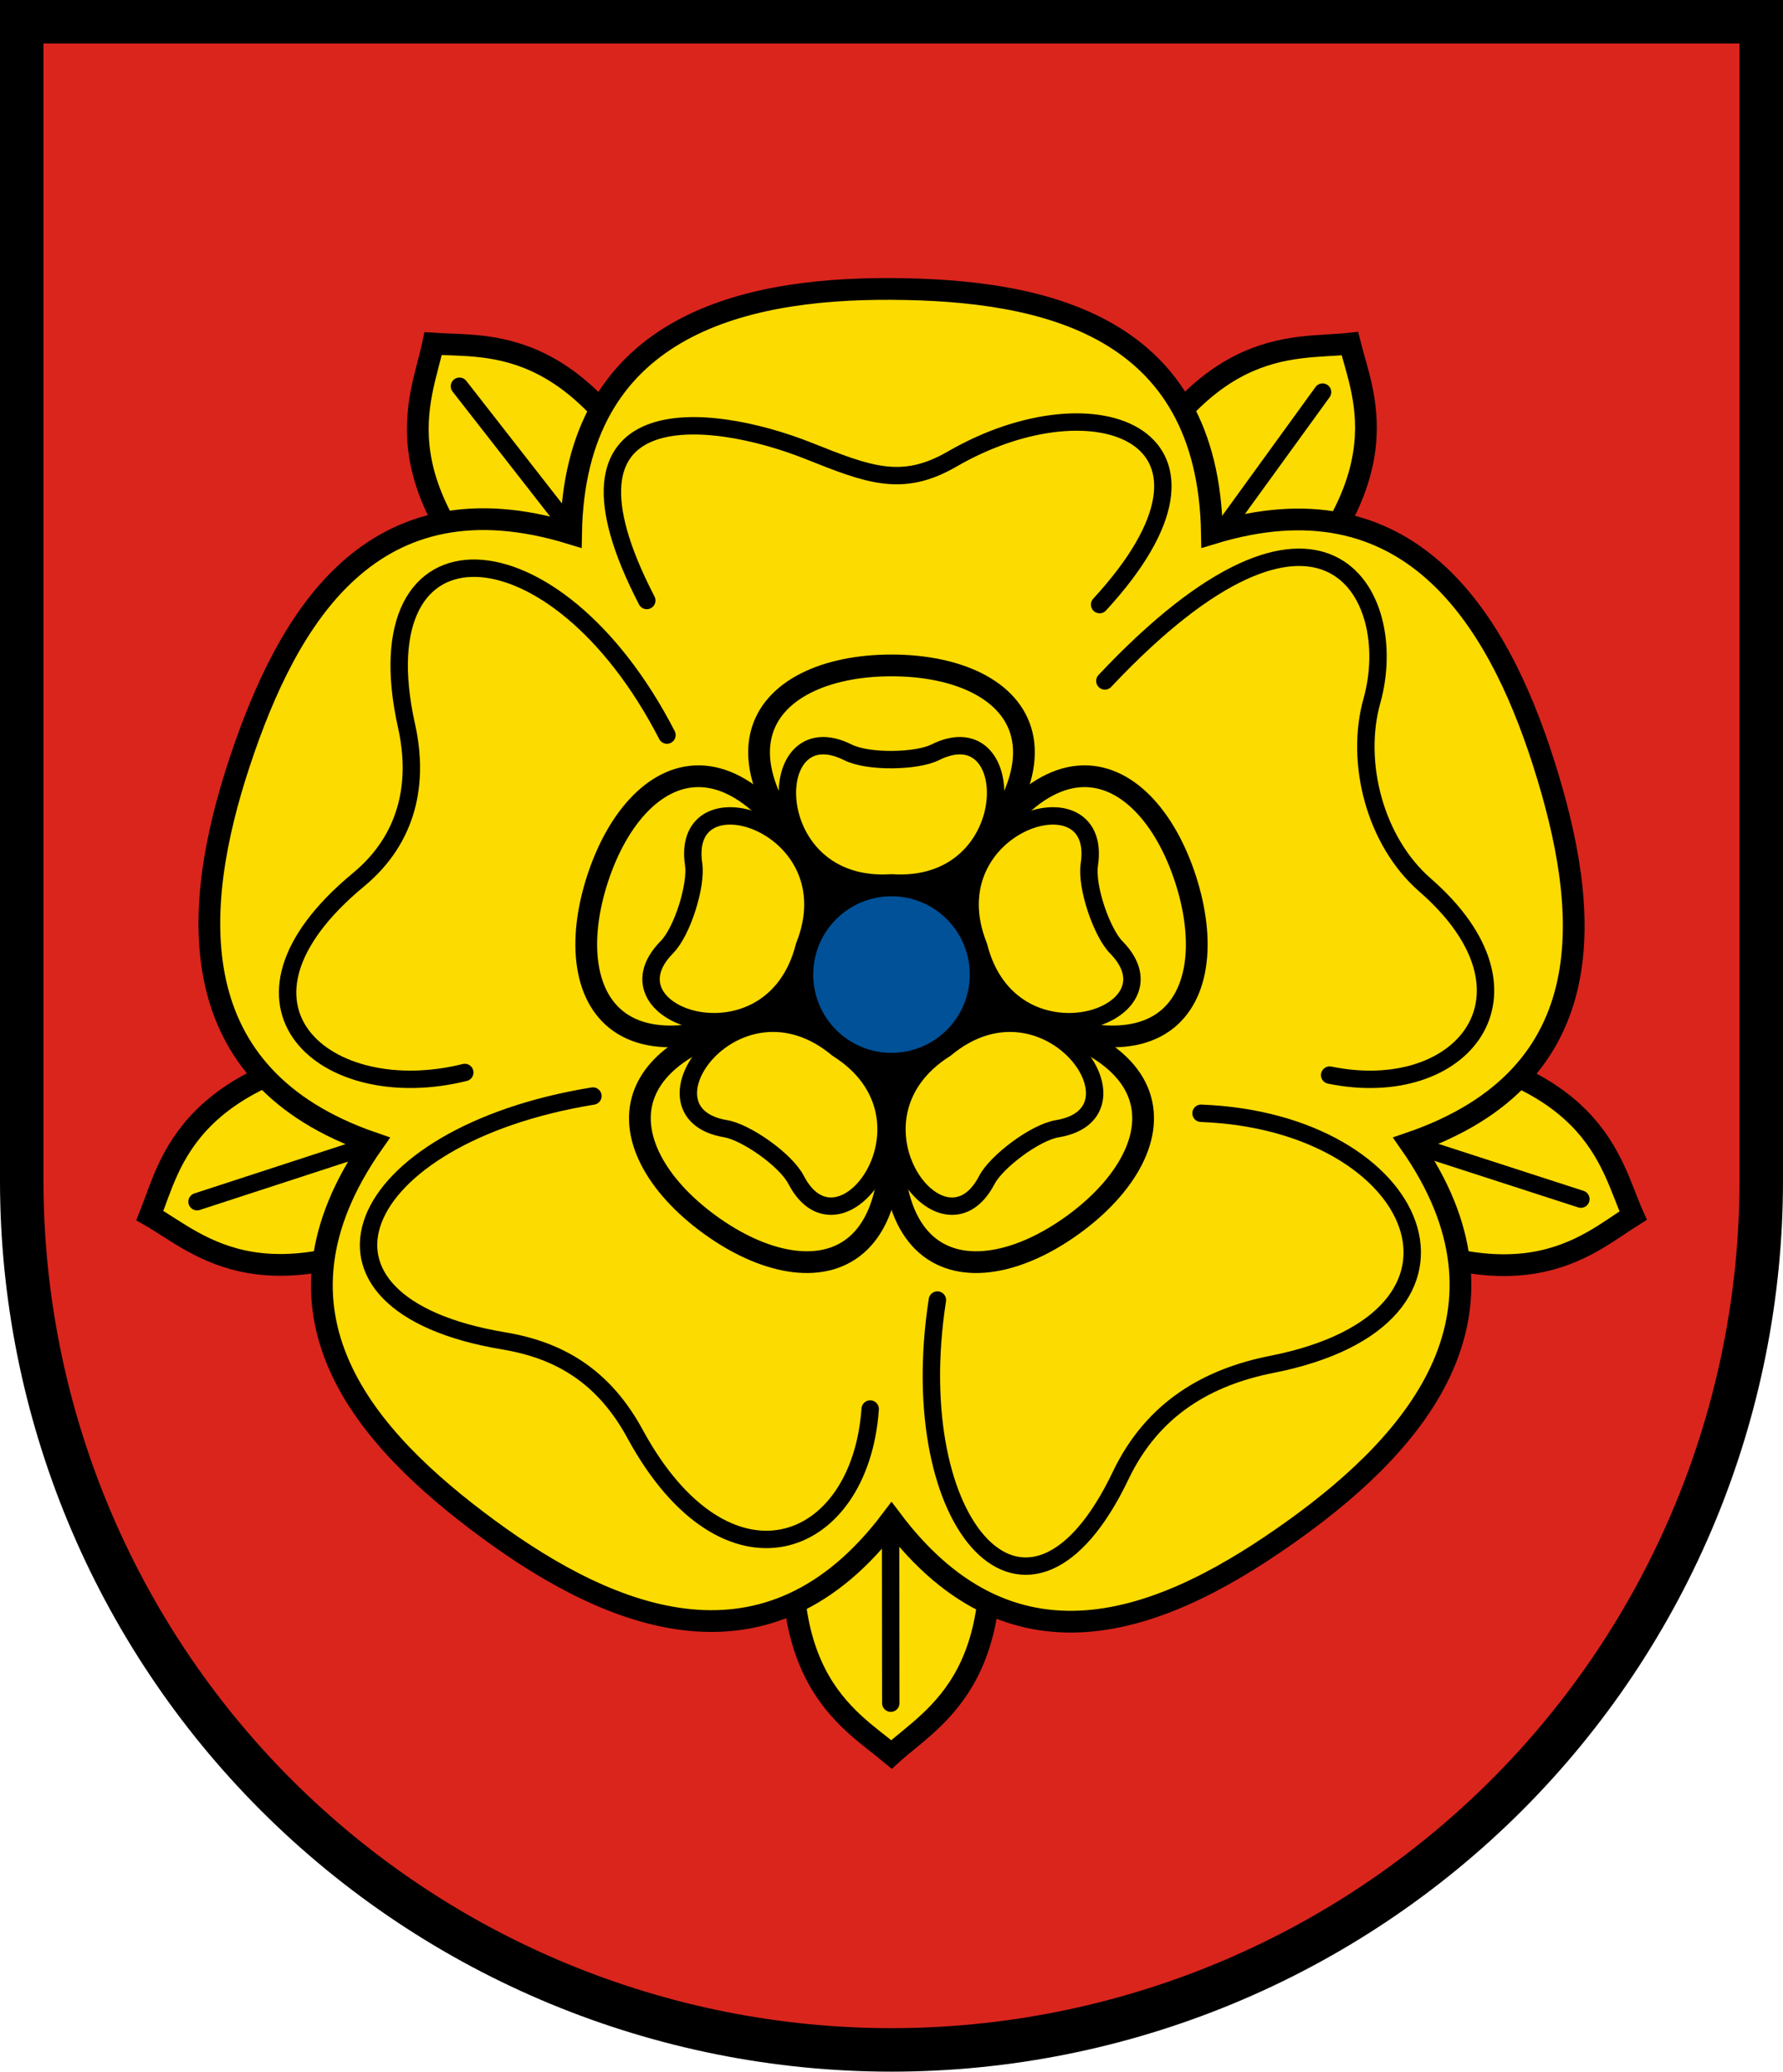 <?xml version="1.0" encoding="UTF-8"?>
<svg width="205mm" height="238.17mm" version="1.1" viewBox="0 0 205 238.17" xmlns="http://www.w3.org/2000/svg">
 <title>Wappen von Rosswag</title>
 <g transform="translate(-1.953 -29.415)">
  <g>
   <path d="m4.453 31.915 0 133.239c4.22e-5 26.503 10.536 51.921 29.289 70.662 18.753 18.741 44.189 29.269 70.71 29.269 26.522 8e-5 51.957-10.528 70.711-29.269 18.754-18.741 29.29-44.158 29.289-70.662l-.001-133.239z" fill="#da251d"/>
   <path d="m114.453 196.915c5 25-5 29.668-10 34.2-5-4.2-15-9.2-10-34.2z" fill="#fcdb00" stroke="#000" stroke-width="2.5"/>
   <path d="m160.287 149.084c25.322 2.97 26.671 13.923 29.436 20.079-5.54 3.457-13.385 11.423-35.616-1.058z" fill="#fcdb00" stroke="#000" stroke-width="2.5"/>
  </g>
  <g stroke="#000">
   <path d="m183.713 167.275-26.682-8.639" fill="none" stroke-linecap="round" stroke-width="2"/>
   <path d="m128.96 90.713c10.649-23.164 21.483-21.063 28.192-21.791 1.576 6.337 6.728 16.26-12.012 33.546z" fill="#fcdb00" stroke-width="2.5"/>
   <path d="m154.014 74.495-16.461 22.706" fill="none" stroke-linecap="round" stroke-width="2"/>
   <path d="m63.766 102.469c-18.74-17.287-13.393-26.941-12.012-33.546 6.514.459 17.543-1.374 28.192 21.791z" fill="#fcdb00" stroke-width="2.5"/>
   <path d="m54.8 168.105c-22.231 12.481-29.761 4.413-35.616 1.058 2.449-6.053 4.114-17.109 29.436-20.079z" fill="#fcdb00" stroke-width="2.5"/>
  </g>
  <g fill="none" stroke="#000" stroke-linecap="round" stroke-width="2">
   <path d="m104.371 225.22-.029-28.045"/>
   <path d="m54.778 73.821 17.105 21.916"/>
   <path d="m24.608 167.57 26.664-8.694"/>
  </g>
  <path d="m104.453 62.634c-17.683-.095-36.433 4.559-36.841 28.116-22.875-7.01-32.569 9.559-38.125 26.35-5.555 16.788-6.923 36.059 15.356 43.726-13.736 19.589-.974 33.928 13.279 44.401 14.25 10.471 32.155 17.727 46.331-1.091 14.385 19.117 31.967 11.41 46.331 1.091 14.362-10.317 26.796-25.103 13.279-44.401 22.627-7.774 20.73-26.876 15.356-43.726-5.374-16.847-15.595-33.242-38.125-26.35-.401-23.921-19.155-28.021-36.841-28.116z" fill="#fcdb00" stroke="#000" stroke-linecap="round" stroke-miterlimit="8" stroke-width="2.5"/>
  <g fill="none" stroke="#000">
   <g stroke-linecap="round" stroke-linejoin="round" stroke-width="2">
    <path d="m55.39 152.713c-15.966 3.977-29.709-7.678-12.212-22.165 5.709-4.727 6.968-11.168 5.52-17.661-5.497-24.657 17.009-24.075 29.938 1.037"/>
    <path d="m102.002 191.406c-1.152 16.414-16.577 22.102-27.027 2.875-3.539-6.512-8.528-9.615-15.091-10.707-25.716-4.281-17.641-23.616 10.238-28.152"/>
    <path d="m140.041 157.405c25.411.956 35.141 23.531 8.146 28.864-7.271 1.437-13.668 5-17.386 12.781-10.599 22.183-25.105 5.872-21.072-20.174"/>
    <path d="m128.983 107.7c24.985-26.538 34.16-10.05 30.707 2.275-1.999 7.137.372 16.188 6.09 21.173 14.468 12.613 4.245 24.983-10.95 21.868"/>
   </g>
   <g stroke-width="2.5">
    <path d="m104.453 136.915c25-20 15-31 7.7e-12-31-15 0-25 11-7.7e-12 31z"/>
    <path d="m100.133 140.054c-11.296-29.957-24.848-23.845-29.483-9.58-4.635 14.266 2.736 27.176 29.483 9.58z"/>
    <path d="m101.784 145.132c-31.981 1.486-30.357 16.263-18.221 25.079 12.135 8.817 26.691 5.795 18.221-25.079z"/>
    <path d="m107.123 145.132c-8.47 30.875 6.086 33.896 18.221 25.079 12.135-8.817 13.76-23.594-18.221-25.079z"/>
    <path d="m108.773 140.054c26.747 17.596 34.118 4.686 29.483-9.58-4.635-14.266-18.187-20.377-29.483 9.58z"/>
   </g>
  </g>
  <circle cx="104.453" cy="141.457" r="10.5" fill="#005198" stroke="#000" stroke-linecap="round" stroke-linejoin="round" stroke-miterlimit="8" stroke-width="3"/>
  <g fill="#fcdb00" stroke="#000" stroke-linecap="round" stroke-linejoin="round" stroke-width="2">
   <path d="m93.485 165.06c-1.209-2.33-5.795-5.496-8.09-5.878-11.029-1.833 1.314-18.822 12.862-9.196 12.723 8.008.38 24.997-4.772 15.074z"/>
   <path d="m123.512 159.183c-2.589.43-7.018 3.812-8.09 5.878-5.151 9.923-17.495-7.066-4.772-15.074 11.547-9.626 23.891 7.364 12.862 9.196z"/>
   <path d="m127.2 128.809c-.391 2.596 1.457 7.853 3.09 9.511 7.845 7.965-12.127 14.455-15.811-.12-5.586-13.957 14.386-20.446 12.721-9.391z"/>
   <path d="m99.453 115.915c2.348 1.174 7.919 1.041 10 0 10-5 10 16-5 15-15 1-15-20-5-15z"/>
   <path d="m78.616 138.32c1.842-1.87 3.437-7.209 3.09-9.511-1.665-11.056 18.307-4.566 12.721 9.391-3.684 14.575-23.656 8.086-15.811.12z"/>
  </g>
  <path d="m76.314 98.452c-12.317-23.815 7.049-21.804 18.612-17.198 6.885 2.743 10.734 4.275 16.491.942 16.643-9.634 34.618-2.456 16.963 16.727" fill="none" stroke="#000" stroke-linecap="round" stroke-linejoin="round" stroke-width="2"/>
  <path d="m4.453 31.915 0 133.239c4.22e-5 26.503 10.536 51.921 29.289 70.662 18.753 18.741 44.189 29.269 70.71 29.269 26.522 8e-5 51.957-10.528 70.711-29.269 18.754-18.741 29.29-44.158 29.289-70.662l-.001-133.239z" fill="none" stroke="#000" stroke-linecap="square" stroke-miterlimit="8" stroke-width="5"/>
 </g>
</svg>
